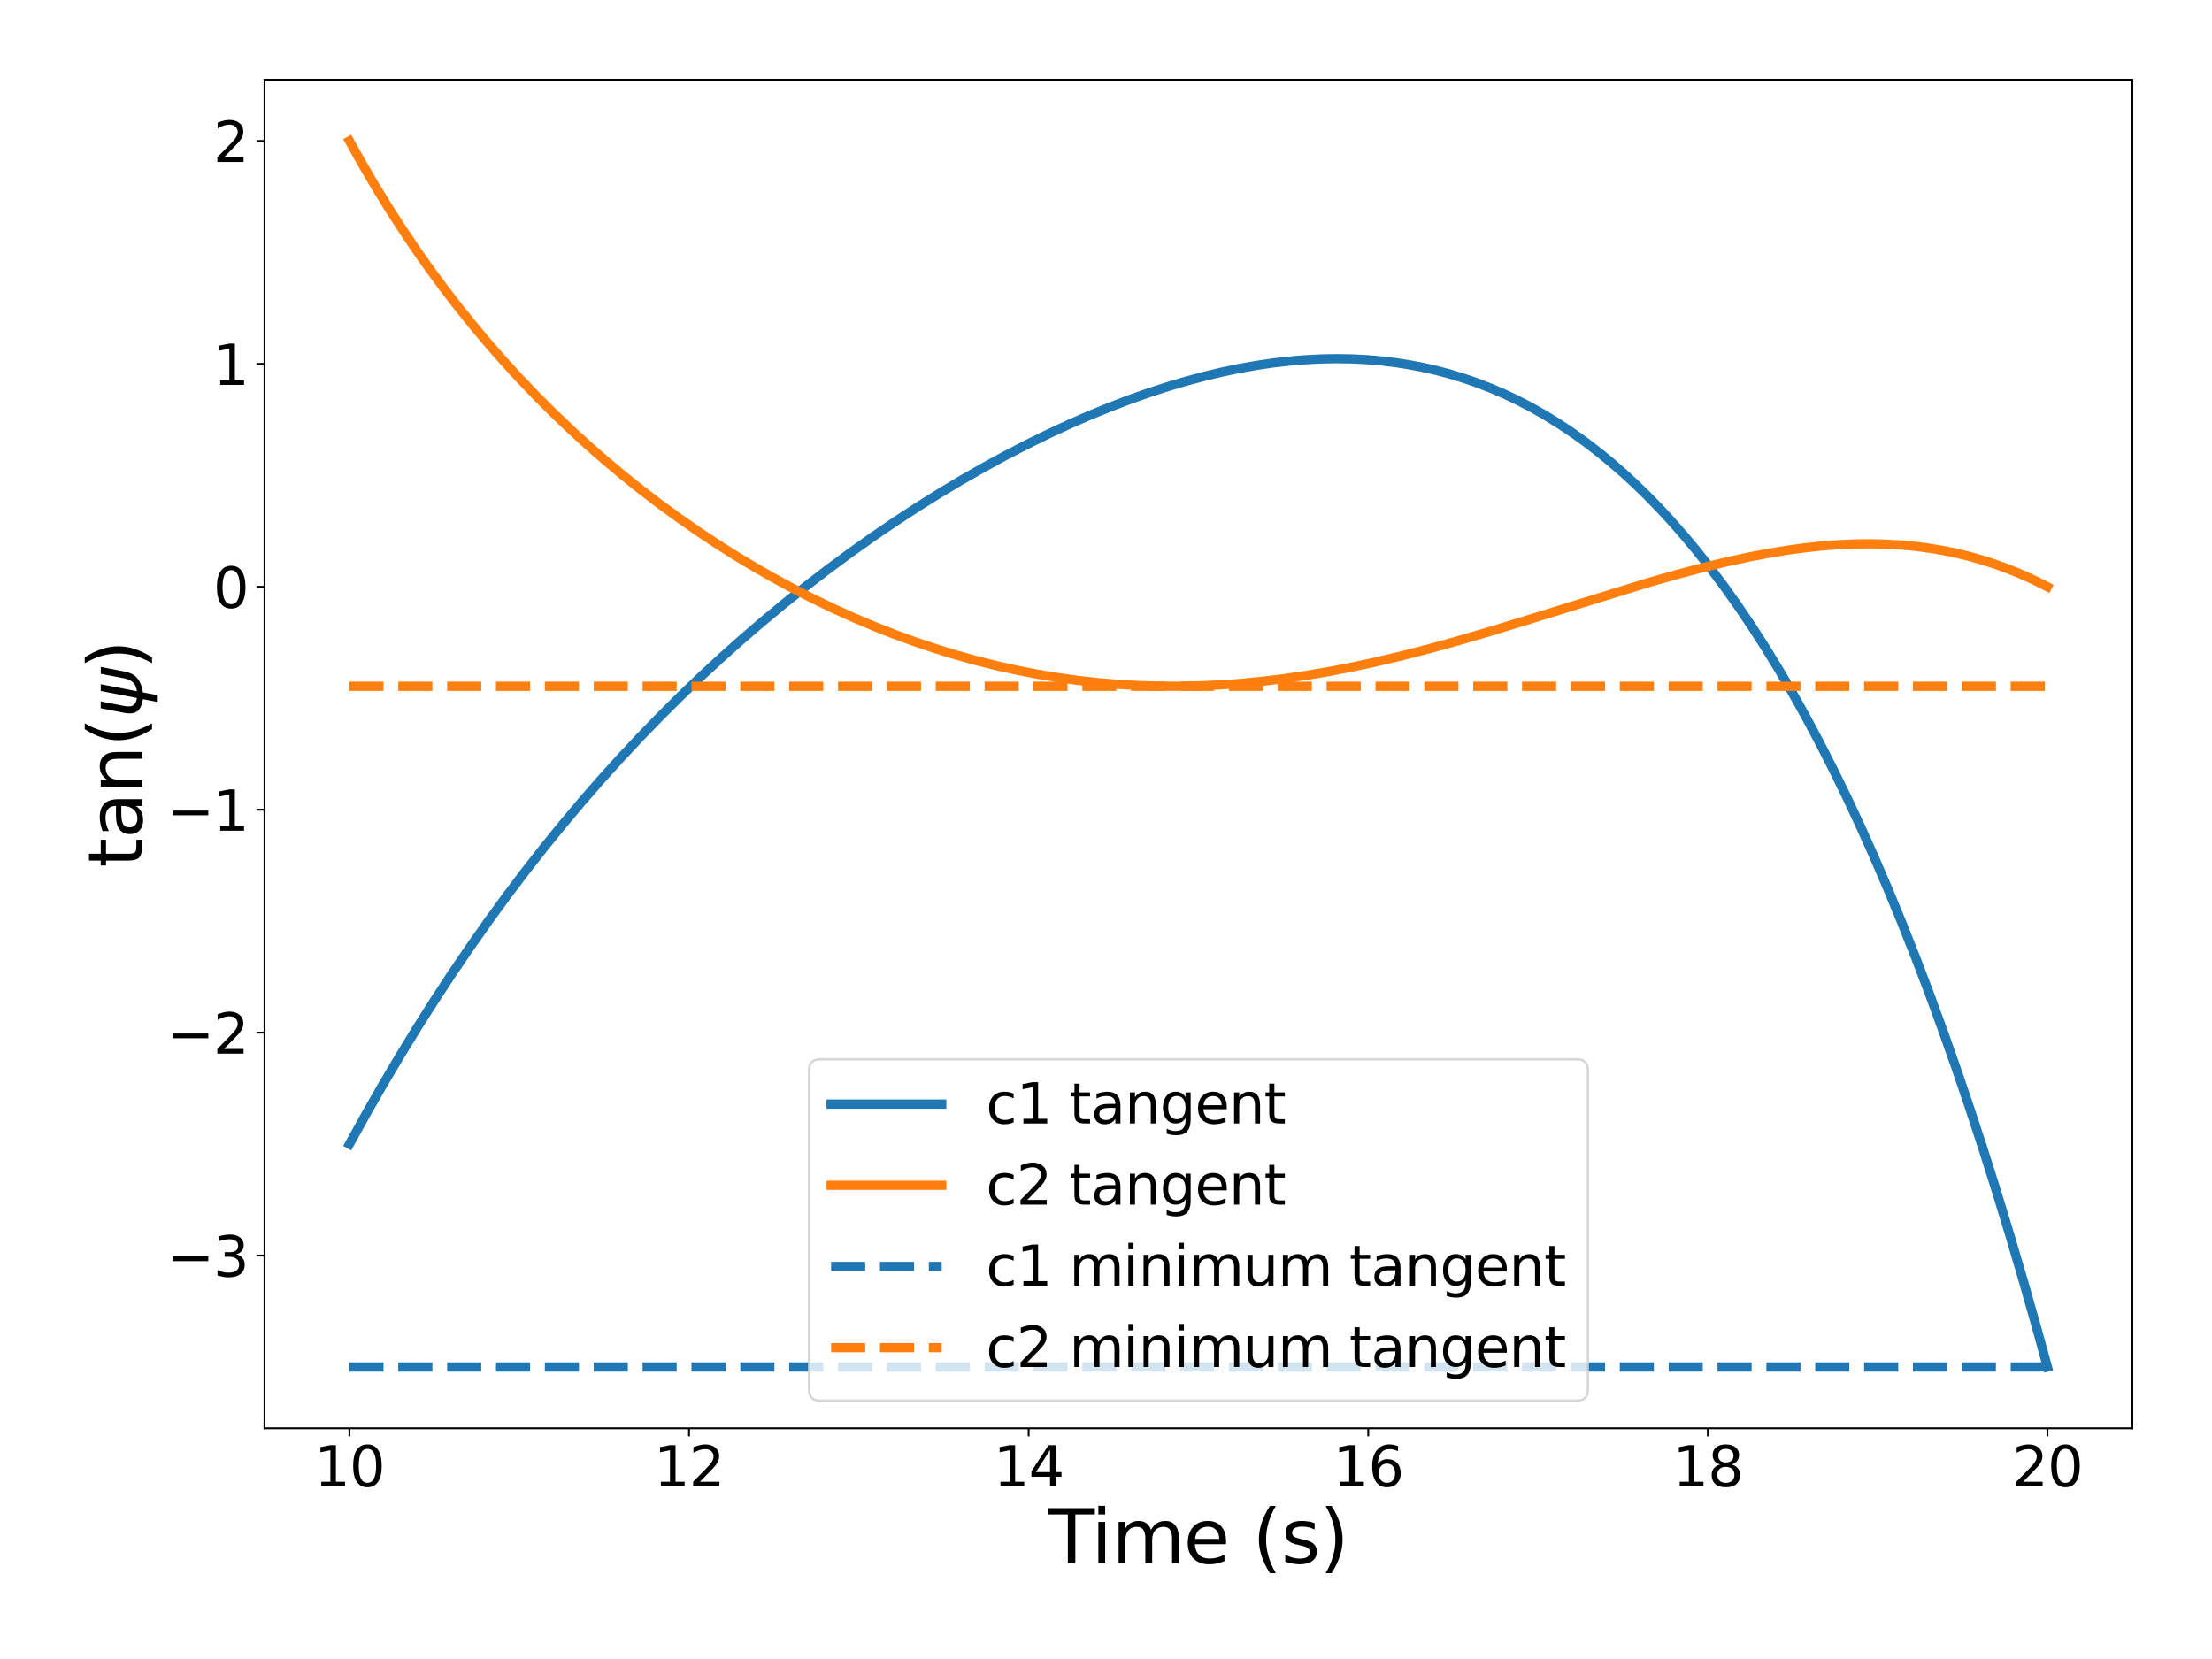<?xml version="1.0" encoding="utf-8" standalone="no"?>
<!DOCTYPE svg PUBLIC "-//W3C//DTD SVG 1.1//EN"
  "http://www.w3.org/Graphics/SVG/1.1/DTD/svg11.dtd">
<svg height="720pt" version="1.1" viewBox="0 0 959.76 720" width="959.76pt" xmlns="http://www.w3.org/2000/svg" xmlns:xlink="http://www.w3.org/1999/xlink">
 <defs>
  <style type="text/css">*{stroke-linecap:butt;stroke-linejoin:round;}</style>
 </defs>
 <g id="figure_1">
  <g id="patch_1">
   <path d="M 0 720 
L 959.76 720 
L 959.76 0 
L 0 0 
z
" style="fill:#ffffff;"/>
  </g>
  <g id="axes_1">
   <g id="patch_2">
    <path d="M 114.77 619.72 
L 925.2 619.72 
L 925.2 34.56 
L 114.77 34.56 
z
" style="fill:#ffffff;"/>
   </g>
   <g id="matplotlib.axis_1">
    <g id="xtick_1">
     <g id="line2d_1">
      <defs>
       <path d="M 0 0 
L 0 3.5 
" id="m9043e66091" style="stroke:#000000;stroke-width:0.8;"/>
      </defs>
      <g>
       <use style="stroke:#000000;stroke-width:0.8;" x="151.608" xlink:href="#m9043e66091" y="619.72"/>
      </g>
     </g>
     <g id="text_1">
      <!-- 10 -->
      <g transform="translate(136.338 644.956)scale(0.24 -0.24)">
       <defs>
        <path d="M 794 531 
L 1825 531 
L 1825 4091 
L 703 3866 
L 703 4441 
L 1819 4666 
L 2450 4666 
L 2450 531 
L 3481 531 
L 3481 0 
L 794 0 
L 794 531 
z
" id="DejaVuSans-31" transform="scale(0.016)"/>
        <path d="M 2034 4250 
Q 1547 4250 1301 3770 
Q 1056 3291 1056 2328 
Q 1056 1369 1301 889 
Q 1547 409 2034 409 
Q 2525 409 2770 889 
Q 3016 1369 3016 2328 
Q 3016 3291 2770 3770 
Q 2525 4250 2034 4250 
z
M 2034 4750 
Q 2819 4750 3233 4129 
Q 3647 3509 3647 2328 
Q 3647 1150 3233 529 
Q 2819 -91 2034 -91 
Q 1250 -91 836 529 
Q 422 1150 422 2328 
Q 422 3509 836 4129 
Q 1250 4750 2034 4750 
z
" id="DejaVuSans-30" transform="scale(0.016)"/>
       </defs>
       <use xlink:href="#DejaVuSans-31"/>
       <use x="63.623" xlink:href="#DejaVuSans-30"/>
      </g>
     </g>
    </g>
    <g id="xtick_2">
     <g id="line2d_2">
      <g>
       <use style="stroke:#000000;stroke-width:0.8;" x="298.959" xlink:href="#m9043e66091" y="619.72"/>
      </g>
     </g>
     <g id="text_2">
      <!-- 12 -->
      <g transform="translate(283.689 644.956)scale(0.24 -0.24)">
       <defs>
        <path d="M 1228 531 
L 3431 531 
L 3431 0 
L 469 0 
L 469 531 
Q 828 903 1448 1529 
Q 2069 2156 2228 2338 
Q 2531 2678 2651 2914 
Q 2772 3150 2772 3378 
Q 2772 3750 2511 3984 
Q 2250 4219 1831 4219 
Q 1534 4219 1204 4116 
Q 875 4013 500 3803 
L 500 4441 
Q 881 4594 1212 4672 
Q 1544 4750 1819 4750 
Q 2544 4750 2975 4387 
Q 3406 4025 3406 3419 
Q 3406 3131 3298 2873 
Q 3191 2616 2906 2266 
Q 2828 2175 2409 1742 
Q 1991 1309 1228 531 
z
" id="DejaVuSans-32" transform="scale(0.016)"/>
       </defs>
       <use xlink:href="#DejaVuSans-31"/>
       <use x="63.623" xlink:href="#DejaVuSans-32"/>
      </g>
     </g>
    </g>
    <g id="xtick_3">
     <g id="line2d_3">
      <g>
       <use style="stroke:#000000;stroke-width:0.8;" x="446.31" xlink:href="#m9043e66091" y="619.72"/>
      </g>
     </g>
     <g id="text_3">
      <!-- 14 -->
      <g transform="translate(431.04 644.956)scale(0.24 -0.24)">
       <defs>
        <path d="M 2419 4116 
L 825 1625 
L 2419 1625 
L 2419 4116 
z
M 2253 4666 
L 3047 4666 
L 3047 1625 
L 3713 1625 
L 3713 1100 
L 3047 1100 
L 3047 0 
L 2419 0 
L 2419 1100 
L 313 1100 
L 313 1709 
L 2253 4666 
z
" id="DejaVuSans-34" transform="scale(0.016)"/>
       </defs>
       <use xlink:href="#DejaVuSans-31"/>
       <use x="63.623" xlink:href="#DejaVuSans-34"/>
      </g>
     </g>
    </g>
    <g id="xtick_4">
     <g id="line2d_4">
      <g>
       <use style="stroke:#000000;stroke-width:0.8;" x="593.66" xlink:href="#m9043e66091" y="619.72"/>
      </g>
     </g>
     <g id="text_4">
      <!-- 16 -->
      <g transform="translate(578.39 644.956)scale(0.24 -0.24)">
       <defs>
        <path d="M 2113 2584 
Q 1688 2584 1439 2293 
Q 1191 2003 1191 1497 
Q 1191 994 1439 701 
Q 1688 409 2113 409 
Q 2538 409 2786 701 
Q 3034 994 3034 1497 
Q 3034 2003 2786 2293 
Q 2538 2584 2113 2584 
z
M 3366 4563 
L 3366 3988 
Q 3128 4100 2886 4159 
Q 2644 4219 2406 4219 
Q 1781 4219 1451 3797 
Q 1122 3375 1075 2522 
Q 1259 2794 1537 2939 
Q 1816 3084 2150 3084 
Q 2853 3084 3261 2657 
Q 3669 2231 3669 1497 
Q 3669 778 3244 343 
Q 2819 -91 2113 -91 
Q 1303 -91 875 529 
Q 447 1150 447 2328 
Q 447 3434 972 4092 
Q 1497 4750 2381 4750 
Q 2619 4750 2861 4703 
Q 3103 4656 3366 4563 
z
" id="DejaVuSans-36" transform="scale(0.016)"/>
       </defs>
       <use xlink:href="#DejaVuSans-31"/>
       <use x="63.623" xlink:href="#DejaVuSans-36"/>
      </g>
     </g>
    </g>
    <g id="xtick_5">
     <g id="line2d_5">
      <g>
       <use style="stroke:#000000;stroke-width:0.8;" x="741.011" xlink:href="#m9043e66091" y="619.72"/>
      </g>
     </g>
     <g id="text_5">
      <!-- 18 -->
      <g transform="translate(725.741 644.956)scale(0.24 -0.24)">
       <defs>
        <path d="M 2034 2216 
Q 1584 2216 1326 1975 
Q 1069 1734 1069 1313 
Q 1069 891 1326 650 
Q 1584 409 2034 409 
Q 2484 409 2743 651 
Q 3003 894 3003 1313 
Q 3003 1734 2745 1975 
Q 2488 2216 2034 2216 
z
M 1403 2484 
Q 997 2584 770 2862 
Q 544 3141 544 3541 
Q 544 4100 942 4425 
Q 1341 4750 2034 4750 
Q 2731 4750 3128 4425 
Q 3525 4100 3525 3541 
Q 3525 3141 3298 2862 
Q 3072 2584 2669 2484 
Q 3125 2378 3379 2068 
Q 3634 1759 3634 1313 
Q 3634 634 3220 271 
Q 2806 -91 2034 -91 
Q 1263 -91 848 271 
Q 434 634 434 1313 
Q 434 1759 690 2068 
Q 947 2378 1403 2484 
z
M 1172 3481 
Q 1172 3119 1398 2916 
Q 1625 2713 2034 2713 
Q 2441 2713 2670 2916 
Q 2900 3119 2900 3481 
Q 2900 3844 2670 4047 
Q 2441 4250 2034 4250 
Q 1625 4250 1398 4047 
Q 1172 3844 1172 3481 
z
" id="DejaVuSans-38" transform="scale(0.016)"/>
       </defs>
       <use xlink:href="#DejaVuSans-31"/>
       <use x="63.623" xlink:href="#DejaVuSans-38"/>
      </g>
     </g>
    </g>
    <g id="xtick_6">
     <g id="line2d_6">
      <g>
       <use style="stroke:#000000;stroke-width:0.8;" x="888.362" xlink:href="#m9043e66091" y="619.72"/>
      </g>
     </g>
     <g id="text_6">
      <!-- 20 -->
      <g transform="translate(873.092 644.956)scale(0.24 -0.24)">
       <use xlink:href="#DejaVuSans-32"/>
       <use x="63.623" xlink:href="#DejaVuSans-30"/>
      </g>
     </g>
    </g>
    <g id="text_7">
     <!-- Time (s) -->
     <g transform="translate(454.933 678.263)scale(0.32 -0.32)">
      <defs>
       <path d="M -19 4666 
L 3928 4666 
L 3928 4134 
L 2272 4134 
L 2272 0 
L 1638 0 
L 1638 4134 
L -19 4134 
L -19 4666 
z
" id="DejaVuSans-54" transform="scale(0.016)"/>
       <path d="M 603 3500 
L 1178 3500 
L 1178 0 
L 603 0 
L 603 3500 
z
M 603 4863 
L 1178 4863 
L 1178 4134 
L 603 4134 
L 603 4863 
z
" id="DejaVuSans-69" transform="scale(0.016)"/>
       <path d="M 3328 2828 
Q 3544 3216 3844 3400 
Q 4144 3584 4550 3584 
Q 5097 3584 5394 3201 
Q 5691 2819 5691 2113 
L 5691 0 
L 5113 0 
L 5113 2094 
Q 5113 2597 4934 2840 
Q 4756 3084 4391 3084 
Q 3944 3084 3684 2787 
Q 3425 2491 3425 1978 
L 3425 0 
L 2847 0 
L 2847 2094 
Q 2847 2600 2669 2842 
Q 2491 3084 2119 3084 
Q 1678 3084 1418 2786 
Q 1159 2488 1159 1978 
L 1159 0 
L 581 0 
L 581 3500 
L 1159 3500 
L 1159 2956 
Q 1356 3278 1631 3431 
Q 1906 3584 2284 3584 
Q 2666 3584 2933 3390 
Q 3200 3197 3328 2828 
z
" id="DejaVuSans-6d" transform="scale(0.016)"/>
       <path d="M 3597 1894 
L 3597 1613 
L 953 1613 
Q 991 1019 1311 708 
Q 1631 397 2203 397 
Q 2534 397 2845 478 
Q 3156 559 3463 722 
L 3463 178 
Q 3153 47 2828 -22 
Q 2503 -91 2169 -91 
Q 1331 -91 842 396 
Q 353 884 353 1716 
Q 353 2575 817 3079 
Q 1281 3584 2069 3584 
Q 2775 3584 3186 3129 
Q 3597 2675 3597 1894 
z
M 3022 2063 
Q 3016 2534 2758 2815 
Q 2500 3097 2075 3097 
Q 1594 3097 1305 2825 
Q 1016 2553 972 2059 
L 3022 2063 
z
" id="DejaVuSans-65" transform="scale(0.016)"/>
       <path id="DejaVuSans-20" transform="scale(0.016)"/>
       <path d="M 1984 4856 
Q 1566 4138 1362 3434 
Q 1159 2731 1159 2009 
Q 1159 1288 1364 580 
Q 1569 -128 1984 -844 
L 1484 -844 
Q 1016 -109 783 600 
Q 550 1309 550 2009 
Q 550 2706 781 3412 
Q 1013 4119 1484 4856 
L 1984 4856 
z
" id="DejaVuSans-28" transform="scale(0.016)"/>
       <path d="M 2834 3397 
L 2834 2853 
Q 2591 2978 2328 3040 
Q 2066 3103 1784 3103 
Q 1356 3103 1142 2972 
Q 928 2841 928 2578 
Q 928 2378 1081 2264 
Q 1234 2150 1697 2047 
L 1894 2003 
Q 2506 1872 2764 1633 
Q 3022 1394 3022 966 
Q 3022 478 2636 193 
Q 2250 -91 1575 -91 
Q 1294 -91 989 -36 
Q 684 19 347 128 
L 347 722 
Q 666 556 975 473 
Q 1284 391 1588 391 
Q 1994 391 2212 530 
Q 2431 669 2431 922 
Q 2431 1156 2273 1281 
Q 2116 1406 1581 1522 
L 1381 1569 
Q 847 1681 609 1914 
Q 372 2147 372 2553 
Q 372 3047 722 3315 
Q 1072 3584 1716 3584 
Q 2034 3584 2315 3537 
Q 2597 3491 2834 3397 
z
" id="DejaVuSans-73" transform="scale(0.016)"/>
       <path d="M 513 4856 
L 1013 4856 
Q 1481 4119 1714 3412 
Q 1947 2706 1947 2009 
Q 1947 1309 1714 600 
Q 1481 -109 1013 -844 
L 513 -844 
Q 928 -128 1133 580 
Q 1338 1288 1338 2009 
Q 1338 2731 1133 3434 
Q 928 4138 513 4856 
z
" id="DejaVuSans-29" transform="scale(0.016)"/>
      </defs>
      <use xlink:href="#DejaVuSans-54"/>
      <use x="57.959" xlink:href="#DejaVuSans-69"/>
      <use x="85.742" xlink:href="#DejaVuSans-6d"/>
      <use x="183.154" xlink:href="#DejaVuSans-65"/>
      <use x="244.678" xlink:href="#DejaVuSans-20"/>
      <use x="276.465" xlink:href="#DejaVuSans-28"/>
      <use x="315.479" xlink:href="#DejaVuSans-73"/>
      <use x="367.578" xlink:href="#DejaVuSans-29"/>
     </g>
    </g>
   </g>
   <g id="matplotlib.axis_2">
    <g id="ytick_1">
     <g id="line2d_7">
      <defs>
       <path d="M 0 0 
L -3.5 0 
" id="m848f81a02f" style="stroke:#000000;stroke-width:0.8;"/>
      </defs>
      <g>
       <use style="stroke:#000000;stroke-width:0.8;" x="114.77" xlink:href="#m848f81a02f" y="544.761"/>
      </g>
     </g>
     <g id="text_8">
      <!-- −3 -->
      <g transform="translate(72.389 553.88)scale(0.24 -0.24)">
       <defs>
        <path d="M 678 2272 
L 4684 2272 
L 4684 1741 
L 678 1741 
L 678 2272 
z
" id="DejaVuSans-2212" transform="scale(0.016)"/>
        <path d="M 2597 2516 
Q 3050 2419 3304 2112 
Q 3559 1806 3559 1356 
Q 3559 666 3084 287 
Q 2609 -91 1734 -91 
Q 1441 -91 1130 -33 
Q 819 25 488 141 
L 488 750 
Q 750 597 1062 519 
Q 1375 441 1716 441 
Q 2309 441 2620 675 
Q 2931 909 2931 1356 
Q 2931 1769 2642 2001 
Q 2353 2234 1838 2234 
L 1294 2234 
L 1294 2753 
L 1863 2753 
Q 2328 2753 2575 2939 
Q 2822 3125 2822 3475 
Q 2822 3834 2567 4026 
Q 2313 4219 1838 4219 
Q 1578 4219 1281 4162 
Q 984 4106 628 3988 
L 628 4550 
Q 988 4650 1302 4700 
Q 1616 4750 1894 4750 
Q 2613 4750 3031 4423 
Q 3450 4097 3450 3541 
Q 3450 3153 3228 2886 
Q 3006 2619 2597 2516 
z
" id="DejaVuSans-33" transform="scale(0.016)"/>
       </defs>
       <use xlink:href="#DejaVuSans-2212"/>
       <use x="83.789" xlink:href="#DejaVuSans-33"/>
      </g>
     </g>
    </g>
    <g id="ytick_2">
     <g id="line2d_8">
      <g>
       <use style="stroke:#000000;stroke-width:0.8;" x="114.77" xlink:href="#m848f81a02f" y="448.041"/>
      </g>
     </g>
     <g id="text_9">
      <!-- −2 -->
      <g transform="translate(72.389 457.159)scale(0.24 -0.24)">
       <use xlink:href="#DejaVuSans-2212"/>
       <use x="83.789" xlink:href="#DejaVuSans-32"/>
      </g>
     </g>
    </g>
    <g id="ytick_3">
     <g id="line2d_9">
      <g>
       <use style="stroke:#000000;stroke-width:0.8;" x="114.77" xlink:href="#m848f81a02f" y="351.32"/>
      </g>
     </g>
     <g id="text_10">
      <!-- −1 -->
      <g transform="translate(72.389 360.438)scale(0.24 -0.24)">
       <use xlink:href="#DejaVuSans-2212"/>
       <use x="83.789" xlink:href="#DejaVuSans-31"/>
      </g>
     </g>
    </g>
    <g id="ytick_4">
     <g id="line2d_10">
      <g>
       <use style="stroke:#000000;stroke-width:0.8;" x="114.77" xlink:href="#m848f81a02f" y="254.6"/>
      </g>
     </g>
     <g id="text_11">
      <!-- 0 -->
      <g transform="translate(92.5 263.718)scale(0.24 -0.24)">
       <use xlink:href="#DejaVuSans-30"/>
      </g>
     </g>
    </g>
    <g id="ytick_5">
     <g id="line2d_11">
      <g>
       <use style="stroke:#000000;stroke-width:0.8;" x="114.77" xlink:href="#m848f81a02f" y="157.879"/>
      </g>
     </g>
     <g id="text_12">
      <!-- 1 -->
      <g transform="translate(92.5 166.997)scale(0.24 -0.24)">
       <use xlink:href="#DejaVuSans-31"/>
      </g>
     </g>
    </g>
    <g id="ytick_6">
     <g id="line2d_12">
      <g>
       <use style="stroke:#000000;stroke-width:0.8;" x="114.77" xlink:href="#m848f81a02f" y="61.158"/>
      </g>
     </g>
     <g id="text_13">
      <!-- 2 -->
      <g transform="translate(92.5 70.276)scale(0.24 -0.24)">
       <use xlink:href="#DejaVuSans-32"/>
      </g>
     </g>
    </g>
    <g id="text_14">
     <!-- $\tan (\psi)$ -->
     <g transform="translate(61.669 376.42)rotate(-90)scale(0.32 -0.32)">
      <defs>
       <path d="M 1172 4494 
L 1172 3500 
L 2356 3500 
L 2356 3053 
L 1172 3053 
L 1172 1153 
Q 1172 725 1289 603 
Q 1406 481 1766 481 
L 2356 481 
L 2356 0 
L 1766 0 
Q 1100 0 847 248 
Q 594 497 594 1153 
L 594 3053 
L 172 3053 
L 172 3500 
L 594 3500 
L 594 4494 
L 1172 4494 
z
" id="DejaVuSans-74" transform="scale(0.016)"/>
       <path d="M 2194 1759 
Q 1497 1759 1228 1600 
Q 959 1441 959 1056 
Q 959 750 1161 570 
Q 1363 391 1709 391 
Q 2188 391 2477 730 
Q 2766 1069 2766 1631 
L 2766 1759 
L 2194 1759 
z
M 3341 1997 
L 3341 0 
L 2766 0 
L 2766 531 
Q 2569 213 2275 61 
Q 1981 -91 1556 -91 
Q 1019 -91 701 211 
Q 384 513 384 1019 
Q 384 1609 779 1909 
Q 1175 2209 1959 2209 
L 2766 2209 
L 2766 2266 
Q 2766 2663 2505 2880 
Q 2244 3097 1772 3097 
Q 1472 3097 1187 3025 
Q 903 2953 641 2809 
L 641 3341 
Q 956 3463 1253 3523 
Q 1550 3584 1831 3584 
Q 2591 3584 2966 3190 
Q 3341 2797 3341 1997 
z
" id="DejaVuSans-61" transform="scale(0.016)"/>
       <path d="M 3513 2113 
L 3513 0 
L 2938 0 
L 2938 2094 
Q 2938 2591 2744 2837 
Q 2550 3084 2163 3084 
Q 1697 3084 1428 2787 
Q 1159 2491 1159 1978 
L 1159 0 
L 581 0 
L 581 3500 
L 1159 3500 
L 1159 2956 
Q 1366 3272 1645 3428 
Q 1925 3584 2291 3584 
Q 2894 3584 3203 3211 
Q 3513 2838 3513 2113 
z
" id="DejaVuSans-6e" transform="scale(0.016)"/>
       <path d="M 1591 -78 
Q 891 38 616 341 
Q 278 713 425 1472 
L 819 3500 
L 1400 3500 
L 1009 1494 
Q 900 922 1119 684 
Q 1313 478 1691 434 
L 2284 3500 
L 2856 3500 
L 2263 438 
Q 2681 481 2928 688 
Q 3247 950 3353 1497 
L 3741 3500 
L 4322 3500 
L 3928 1475 
Q 3775 688 3300 344 
Q 2872 34 2163 -75 
L 1919 -1331 
L 1347 -1331 
L 1591 -78 
z
" id="DejaVuSans-Oblique-3c8" transform="scale(0.016)"/>
      </defs>
      <use transform="translate(0 0.125)" xlink:href="#DejaVuSans-74"/>
      <use transform="translate(39.209 0.125)" xlink:href="#DejaVuSans-61"/>
      <use transform="translate(100.488 0.125)" xlink:href="#DejaVuSans-6e"/>
      <use transform="translate(163.867 0.125)" xlink:href="#DejaVuSans-28"/>
      <use transform="translate(202.881 0.125)" xlink:href="#DejaVuSans-Oblique-3c8"/>
      <use transform="translate(268.848 0.125)" xlink:href="#DejaVuSans-29"/>
     </g>
    </g>
   </g>
   <g id="line2d_13">
    <path clip-path="url(#p293c560286)" d="M 151.608 496.401 
L 158.975 483.09 
L 166.343 470.225 
L 173.71 457.791 
L 181.078 445.771 
L 188.445 434.15 
L 195.813 422.912 
L 203.917 410.976 
L 212.022 399.466 
L 220.126 388.366 
L 228.23 377.657 
L 236.334 367.322 
L 244.439 357.346 
L 252.543 347.714 
L 260.647 338.41 
L 268.752 329.42 
L 277.593 319.957 
L 286.434 310.836 
L 295.275 302.043 
L 304.116 293.563 
L 312.957 285.382 
L 321.798 277.49 
L 330.639 269.875 
L 340.217 261.925 
L 349.795 254.277 
L 359.373 246.921 
L 368.95 239.847 
L 378.528 233.048 
L 388.106 226.518 
L 397.684 220.253 
L 407.262 214.25 
L 416.839 208.506 
L 426.417 203.022 
L 435.995 197.798 
L 445.573 192.837 
L 455.151 188.142 
L 463.992 184.05 
L 472.833 180.194 
L 481.674 176.581 
L 490.515 173.217 
L 498.619 170.361 
L 506.723 167.728 
L 514.828 165.327 
L 522.932 163.166 
L 530.3 161.418 
L 537.667 159.883 
L 545.035 158.569 
L 552.402 157.485 
L 559.77 156.639 
L 566.401 156.09 
L 573.031 155.749 
L 579.662 155.623 
L 586.293 155.72 
L 592.924 156.048 
L 599.554 156.616 
L 605.449 157.33 
L 611.343 158.246 
L 617.237 159.371 
L 623.131 160.712 
L 629.025 162.277 
L 634.919 164.071 
L 640.813 166.103 
L 646.707 168.38 
L 652.601 170.91 
L 658.495 173.701 
L 664.389 176.76 
L 670.283 180.097 
L 676.177 183.72 
L 682.071 187.637 
L 687.965 191.858 
L 693.859 196.391 
L 699.016 200.622 
L 704.174 205.106 
L 709.331 209.849 
L 714.488 214.858 
L 719.645 220.14 
L 724.803 225.702 
L 730.697 232.41 
L 736.591 239.503 
L 742.485 246.992 
L 748.379 254.888 
L 754.273 263.202 
L 760.167 271.945 
L 766.061 281.129 
L 771.955 290.767 
L 777.849 300.869 
L 783.743 311.448 
L 789.637 322.517 
L 795.531 334.088 
L 801.425 346.173 
L 807.319 358.787 
L 813.213 371.942 
L 819.107 385.651 
L 825.001 399.928 
L 830.895 414.787 
L 836.789 430.243 
L 842.683 446.308 
L 848.578 462.997 
L 854.472 480.326 
L 860.366 498.309 
L 866.26 516.96 
L 872.154 536.296 
L 878.048 556.331 
L 883.942 577.081 
L 888.362 593.122 
L 888.362 593.122 
" style="fill:none;stroke:#1f77b4;stroke-linecap:square;stroke-width:4;"/>
   </g>
   <g id="line2d_14">
    <path clip-path="url(#p293c560286)" d="M 151.608 61.158 
L 156.765 70.424 
L 162.659 80.522 
L 168.553 90.136 
L 174.447 99.305 
L 180.341 108.063 
L 186.235 116.441 
L 192.129 124.465 
L 198.76 133.1 
L 205.391 141.349 
L 212.022 149.24 
L 218.652 156.797 
L 225.283 164.041 
L 232.651 171.747 
L 240.018 179.113 
L 247.386 186.161 
L 254.753 192.91 
L 262.121 199.374 
L 270.225 206.174 
L 278.33 212.664 
L 286.434 218.859 
L 294.538 224.772 
L 302.642 230.414 
L 310.747 235.794 
L 318.851 240.922 
L 326.955 245.803 
L 335.06 250.445 
L 343.901 255.242 
L 352.742 259.767 
L 361.583 264.023 
L 370.424 268.016 
L 379.265 271.749 
L 388.106 275.224 
L 396.947 278.445 
L 405.788 281.412 
L 414.629 284.127 
L 423.47 286.592 
L 432.311 288.808 
L 441.152 290.776 
L 449.993 292.497 
L 458.834 293.972 
L 467.675 295.203 
L 476.516 296.191 
L 485.358 296.937 
L 494.199 297.445 
L 503.04 297.716 
L 511.881 297.754 
L 520.722 297.562 
L 529.563 297.144 
L 538.404 296.507 
L 547.245 295.654 
L 556.823 294.495 
L 566.401 293.1 
L 575.978 291.481 
L 586.293 289.499 
L 596.607 287.287 
L 607.659 284.681 
L 619.447 281.661 
L 631.972 278.216 
L 645.97 274.132 
L 663.652 268.722 
L 715.225 252.774 
L 727.75 249.215 
L 738.801 246.293 
L 749.116 243.795 
L 758.693 241.714 
L 767.535 240.026 
L 775.639 238.7 
L 783.743 237.608 
L 791.111 236.837 
L 798.478 236.294 
L 805.109 236.014 
L 811.74 235.945 
L 818.371 236.099 
L 825.001 236.489 
L 830.895 237.043 
L 836.789 237.803 
L 842.683 238.776 
L 848.578 239.973 
L 854.472 241.402 
L 860.366 243.073 
L 866.26 244.995 
L 872.154 247.177 
L 877.311 249.308 
L 882.468 251.651 
L 887.626 254.215 
L 888.362 254.6 
L 888.362 254.6 
" style="fill:none;stroke:#ff7f0e;stroke-linecap:square;stroke-width:4;"/>
   </g>
   <g id="line2d_15">
    <path clip-path="url(#p293c560286)" d="M 151.608 593.122 
L 888.362 593.122 
" style="fill:none;stroke:#1f77b4;stroke-dasharray:14.8,6.4;stroke-dashoffset:0;stroke-width:4;"/>
   </g>
   <g id="line2d_16">
    <path clip-path="url(#p293c560286)" d="M 151.608 297.767 
L 888.362 297.767 
" style="fill:none;stroke:#ff7f0e;stroke-dasharray:14.8,6.4;stroke-dashoffset:0;stroke-width:4;"/>
   </g>
   <g id="patch_3">
    <path d="M 114.77 619.72 
L 114.77 34.56 
" style="fill:none;stroke:#000000;stroke-linecap:square;stroke-linejoin:miter;stroke-width:0.8;"/>
   </g>
   <g id="patch_4">
    <path d="M 925.2 619.72 
L 925.2 34.56 
" style="fill:none;stroke:#000000;stroke-linecap:square;stroke-linejoin:miter;stroke-width:0.8;"/>
   </g>
   <g id="patch_5">
    <path d="M 114.77 619.72 
L 925.2 619.72 
" style="fill:none;stroke:#000000;stroke-linecap:square;stroke-linejoin:miter;stroke-width:0.8;"/>
   </g>
   <g id="patch_6">
    <path d="M 114.77 34.56 
L 925.2 34.56 
" style="fill:none;stroke:#000000;stroke-linecap:square;stroke-linejoin:miter;stroke-width:0.8;"/>
   </g>
   <g id="legend_1">
    <g id="patch_7">
     <path d="M 355.806 607.72 
L 684.164 607.72 
Q 688.964 607.72 688.964 602.92 
L 688.964 464.41 
Q 688.964 459.61 684.164 459.61 
L 355.806 459.61 
Q 351.006 459.61 351.006 464.41 
L 351.006 602.92 
Q 351.006 607.72 355.806 607.72 
z
" style="fill:#ffffff;opacity:0.8;stroke:#cccccc;stroke-linejoin:miter;"/>
    </g>
    <g id="line2d_17">
     <path d="M 360.606 479.046 
L 408.606 479.046 
" style="fill:none;stroke:#1f77b4;stroke-linecap:square;stroke-width:4;"/>
    </g>
    <g id="line2d_18"/>
    <g id="text_15">
     <!-- c1 tangent -->
     <g transform="translate(427.806 487.446)scale(0.24 -0.24)">
      <defs>
       <path d="M 3122 3366 
L 3122 2828 
Q 2878 2963 2633 3030 
Q 2388 3097 2138 3097 
Q 1578 3097 1268 2742 
Q 959 2388 959 1747 
Q 959 1106 1268 751 
Q 1578 397 2138 397 
Q 2388 397 2633 464 
Q 2878 531 3122 666 
L 3122 134 
Q 2881 22 2623 -34 
Q 2366 -91 2075 -91 
Q 1284 -91 818 406 
Q 353 903 353 1747 
Q 353 2603 823 3093 
Q 1294 3584 2113 3584 
Q 2378 3584 2631 3529 
Q 2884 3475 3122 3366 
z
" id="DejaVuSans-63" transform="scale(0.016)"/>
       <path d="M 2906 1791 
Q 2906 2416 2648 2759 
Q 2391 3103 1925 3103 
Q 1463 3103 1205 2759 
Q 947 2416 947 1791 
Q 947 1169 1205 825 
Q 1463 481 1925 481 
Q 2391 481 2648 825 
Q 2906 1169 2906 1791 
z
M 3481 434 
Q 3481 -459 3084 -895 
Q 2688 -1331 1869 -1331 
Q 1566 -1331 1297 -1286 
Q 1028 -1241 775 -1147 
L 775 -588 
Q 1028 -725 1275 -790 
Q 1522 -856 1778 -856 
Q 2344 -856 2625 -561 
Q 2906 -266 2906 331 
L 2906 616 
Q 2728 306 2450 153 
Q 2172 0 1784 0 
Q 1141 0 747 490 
Q 353 981 353 1791 
Q 353 2603 747 3093 
Q 1141 3584 1784 3584 
Q 2172 3584 2450 3431 
Q 2728 3278 2906 2969 
L 2906 3500 
L 3481 3500 
L 3481 434 
z
" id="DejaVuSans-67" transform="scale(0.016)"/>
      </defs>
      <use xlink:href="#DejaVuSans-63"/>
      <use x="54.98" xlink:href="#DejaVuSans-31"/>
      <use x="118.604" xlink:href="#DejaVuSans-20"/>
      <use x="150.391" xlink:href="#DejaVuSans-74"/>
      <use x="189.6" xlink:href="#DejaVuSans-61"/>
      <use x="250.879" xlink:href="#DejaVuSans-6e"/>
      <use x="314.258" xlink:href="#DejaVuSans-67"/>
      <use x="377.734" xlink:href="#DejaVuSans-65"/>
      <use x="439.258" xlink:href="#DejaVuSans-6e"/>
      <use x="502.637" xlink:href="#DejaVuSans-74"/>
     </g>
    </g>
    <g id="line2d_19">
     <path d="M 360.606 514.274 
L 408.606 514.274 
" style="fill:none;stroke:#ff7f0e;stroke-linecap:square;stroke-width:4;"/>
    </g>
    <g id="line2d_20"/>
    <g id="text_16">
     <!-- c2 tangent -->
     <g transform="translate(427.806 522.674)scale(0.24 -0.24)">
      <use xlink:href="#DejaVuSans-63"/>
      <use x="54.98" xlink:href="#DejaVuSans-32"/>
      <use x="118.604" xlink:href="#DejaVuSans-20"/>
      <use x="150.391" xlink:href="#DejaVuSans-74"/>
      <use x="189.6" xlink:href="#DejaVuSans-61"/>
      <use x="250.879" xlink:href="#DejaVuSans-6e"/>
      <use x="314.258" xlink:href="#DejaVuSans-67"/>
      <use x="377.734" xlink:href="#DejaVuSans-65"/>
      <use x="439.258" xlink:href="#DejaVuSans-6e"/>
      <use x="502.637" xlink:href="#DejaVuSans-74"/>
     </g>
    </g>
    <g id="line2d_21">
     <path d="M 360.606 549.501 
L 408.606 549.501 
" style="fill:none;stroke:#1f77b4;stroke-dasharray:14.8,6.4;stroke-dashoffset:0;stroke-width:4;"/>
    </g>
    <g id="line2d_22"/>
    <g id="text_17">
     <!-- c1 minimum tangent -->
     <g transform="translate(427.806 557.901)scale(0.24 -0.24)">
      <defs>
       <path d="M 544 1381 
L 544 3500 
L 1119 3500 
L 1119 1403 
Q 1119 906 1312 657 
Q 1506 409 1894 409 
Q 2359 409 2629 706 
Q 2900 1003 2900 1516 
L 2900 3500 
L 3475 3500 
L 3475 0 
L 2900 0 
L 2900 538 
Q 2691 219 2414 64 
Q 2138 -91 1772 -91 
Q 1169 -91 856 284 
Q 544 659 544 1381 
z
M 1991 3584 
L 1991 3584 
z
" id="DejaVuSans-75" transform="scale(0.016)"/>
      </defs>
      <use xlink:href="#DejaVuSans-63"/>
      <use x="54.98" xlink:href="#DejaVuSans-31"/>
      <use x="118.604" xlink:href="#DejaVuSans-20"/>
      <use x="150.391" xlink:href="#DejaVuSans-6d"/>
      <use x="247.803" xlink:href="#DejaVuSans-69"/>
      <use x="275.586" xlink:href="#DejaVuSans-6e"/>
      <use x="338.965" xlink:href="#DejaVuSans-69"/>
      <use x="366.748" xlink:href="#DejaVuSans-6d"/>
      <use x="464.16" xlink:href="#DejaVuSans-75"/>
      <use x="527.539" xlink:href="#DejaVuSans-6d"/>
      <use x="624.951" xlink:href="#DejaVuSans-20"/>
      <use x="656.738" xlink:href="#DejaVuSans-74"/>
      <use x="695.947" xlink:href="#DejaVuSans-61"/>
      <use x="757.227" xlink:href="#DejaVuSans-6e"/>
      <use x="820.605" xlink:href="#DejaVuSans-67"/>
      <use x="884.082" xlink:href="#DejaVuSans-65"/>
      <use x="945.605" xlink:href="#DejaVuSans-6e"/>
      <use x="1008.984" xlink:href="#DejaVuSans-74"/>
     </g>
    </g>
    <g id="line2d_23">
     <path d="M 360.606 584.729 
L 408.606 584.729 
" style="fill:none;stroke:#ff7f0e;stroke-dasharray:14.8,6.4;stroke-dashoffset:0;stroke-width:4;"/>
    </g>
    <g id="line2d_24"/>
    <g id="text_18">
     <!-- c2 minimum tangent -->
     <g transform="translate(427.806 593.129)scale(0.24 -0.24)">
      <use xlink:href="#DejaVuSans-63"/>
      <use x="54.98" xlink:href="#DejaVuSans-32"/>
      <use x="118.604" xlink:href="#DejaVuSans-20"/>
      <use x="150.391" xlink:href="#DejaVuSans-6d"/>
      <use x="247.803" xlink:href="#DejaVuSans-69"/>
      <use x="275.586" xlink:href="#DejaVuSans-6e"/>
      <use x="338.965" xlink:href="#DejaVuSans-69"/>
      <use x="366.748" xlink:href="#DejaVuSans-6d"/>
      <use x="464.16" xlink:href="#DejaVuSans-75"/>
      <use x="527.539" xlink:href="#DejaVuSans-6d"/>
      <use x="624.951" xlink:href="#DejaVuSans-20"/>
      <use x="656.738" xlink:href="#DejaVuSans-74"/>
      <use x="695.947" xlink:href="#DejaVuSans-61"/>
      <use x="757.227" xlink:href="#DejaVuSans-6e"/>
      <use x="820.605" xlink:href="#DejaVuSans-67"/>
      <use x="884.082" xlink:href="#DejaVuSans-65"/>
      <use x="945.605" xlink:href="#DejaVuSans-6e"/>
      <use x="1008.984" xlink:href="#DejaVuSans-74"/>
     </g>
    </g>
   </g>
  </g>
 </g>
 <defs>
  <clipPath id="p293c560286">
   <rect height="585.16" width="810.43" x="114.77" y="34.56"/>
  </clipPath>
 </defs>
</svg>
